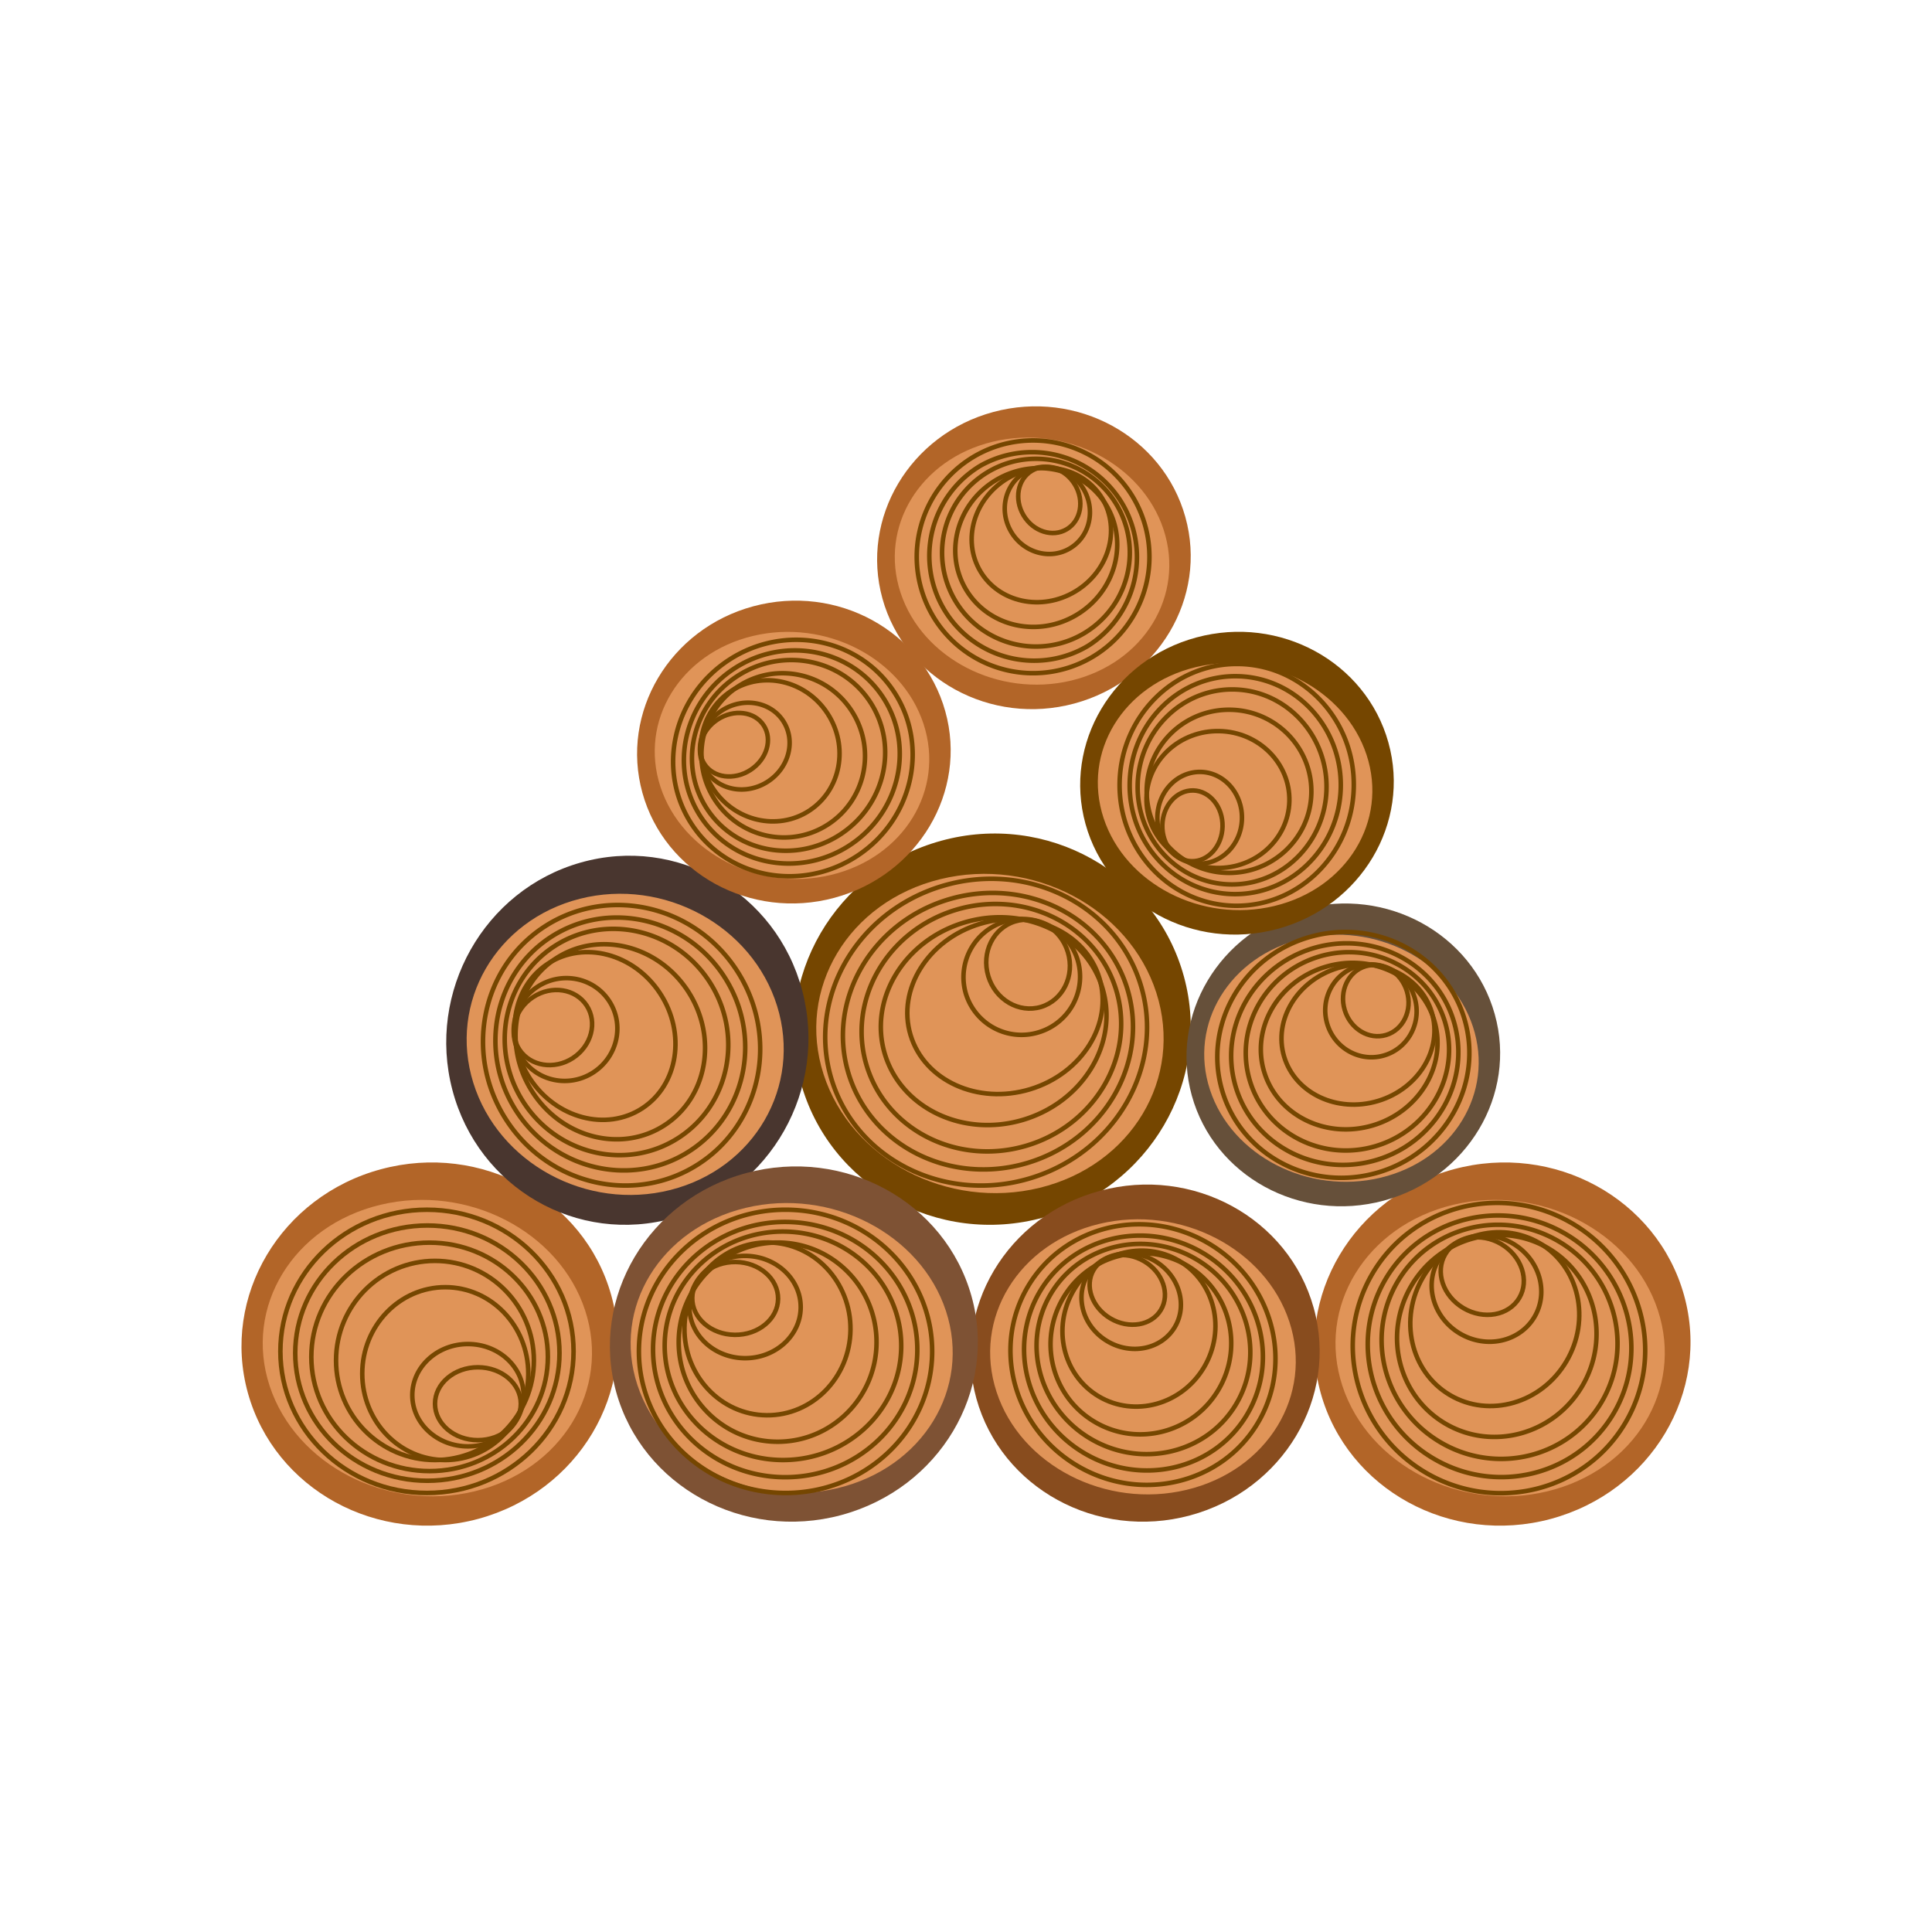 <svg xmlns="http://www.w3.org/2000/svg" xml:space="preserve" fill-rule="evenodd" stroke-linecap="round" stroke-linejoin="round" stroke-miterlimit="1.5" clip-rule="evenodd" viewBox="0 0 64 64">
  <g id="brown">
    <path fill="#b26528" fill-rule="nonzero" d="M12.621 38.732c3.321-.896 6.734.971 7.627 4.173.893 3.202-1.091 6.515-4.412 7.411-3.323.895-6.736-.975-7.624-4.171-.887-3.198 1.086-6.518 4.409-7.413Zm35.537 0c3.322-.896 6.734.971 7.628 4.173.894 3.202-1.092 6.515-4.413 7.411-3.321.895-6.736-.975-7.623-4.171-.886-3.198 1.085-6.518 4.408-7.413Z"/>
    <path fill="#754600" fill-rule="nonzero" d="M31.172 27.853c3.503-.966 7.104 1.046 8.047 4.496.943 3.448-1.151 7.018-4.654 7.983-3.504.965-7.107-1.049-8.044-4.493-.934-3.445 1.146-7.022 4.651-7.986Z"/>
    <path fill="#884c1e" fill-rule="nonzero" d="M36.437 39.448c3.083-.832 6.251.902 7.08 3.874.829 2.971-1.013 6.047-4.095 6.878-3.085.832-6.253-.903-7.078-3.871-.822-2.968 1.009-6.051 4.093-6.881Z"/>
    <path fill="#e09458" fill-rule="nonzero" d="M12.6 39.911c2.884-.691 5.922.873 6.782 3.494.86 2.62-.781 5.307-3.665 5.998-2.885.692-5.923-.871-6.785-3.492-.862-2.621.782-5.308 3.668-6Zm35.537 0c2.885-.691 5.923.873 6.783 3.494.86 2.62-.782 5.307-3.666 5.998-2.884.692-5.923-.871-6.785-3.492-.862-2.621.783-5.308 3.668-6ZM31.15 29.123c3.045-.744 6.248.941 7.155 3.763.908 2.823-.823 5.718-3.866 6.462-3.043.745-6.248-.938-7.157-3.761-.911-2.824.823-5.718 3.868-6.464Zm5.267 11.419c2.678-.641 5.497.811 6.295 3.243.799 2.432-.724 4.927-3.402 5.567-2.676.643-5.498-.807-6.297-3.24-.801-2.433.725-4.927 3.404-5.57Z"/>
    <path fill="#49362f" fill-rule="nonzero" d="M19.23 28.575c3.199-.911 6.485.987 7.345 4.24.862 3.253-1.05 6.62-4.248 7.531-3.199.91-6.487-.989-7.341-4.239-.853-3.249 1.045-6.624 4.244-7.532Z"/>
    <path fill="#7e5234" fill-rule="nonzero" d="M24.723 38.858c3.248-.876 6.586.951 7.46 4.083.874 3.13-1.066 6.372-4.316 7.248-3.249.875-6.588-.952-7.456-4.08-.867-3.127 1.061-6.375 4.312-7.251Z"/>
    <path fill="#66503a" fill-rule="nonzero" d="M43.157 30.116c2.769-.747 5.613.81 6.358 3.479.747 2.669-.909 5.431-3.678 6.178-2.77.747-5.615-.811-6.356-3.477-.739-2.667.906-5.434 3.676-6.18Z"/>
    <path fill="#b26528" fill-rule="nonzero" d="M24.955 20.084c2.768-.747 5.615.81 6.359 3.48.745 2.668-.909 5.431-3.678 6.178-2.769.746-5.617-.812-6.355-3.478-.739-2.665.904-5.434 3.674-6.18Z"/>
    <path fill="#b26528" fill-rule="nonzero" d="M32.907 13.647c2.768-.746 5.615.811 6.359 3.48.745 2.668-.909 5.431-3.678 6.178-2.769.746-5.617-.812-6.356-3.477-.738-2.666.905-5.435 3.675-6.181Z"/>
    <path fill="#754600" fill-rule="nonzero" d="M39.633 21.116c2.768-.747 5.615.81 6.359 3.479.745 2.669-.909 5.431-3.678 6.178-2.769.747-5.617-.811-6.355-3.477-.739-2.666.904-5.434 3.674-6.18Z"/>
    <path fill="#e09458" fill-rule="nonzero" d="M19.211 29.773c2.777-.702 5.703.887 6.531 3.55.828 2.662-.754 5.393-3.53 6.095-2.778.703-5.704-.885-6.533-3.548-.83-2.663.753-5.394 3.532-6.097Zm5.491 10.239c2.822-.677 5.793.854 6.634 3.417.841 2.563-.764 5.191-3.585 5.867-2.822.677-5.793-.852-6.636-3.415-.844-2.564.764-5.192 3.587-5.869Zm18.437-8.913c2.405-.576 4.937.728 5.654 2.912.717 2.185-.651 4.425-3.055 5.001-2.404.577-4.937-.726-5.656-2.911-.718-2.185.652-4.425 3.057-5.002ZM24.937 21.068c2.406-.577 4.939.727 5.656 2.912.716 2.184-.653 4.424-3.057 5.001-2.405.576-4.937-.727-5.656-2.912-.719-2.185.651-4.425 3.057-5.001Zm7.952-6.436c2.406-.578 4.939.726 5.656 2.911.716 2.184-.653 4.424-3.057 5.001-2.405.576-4.937-.727-5.656-2.911-.719-2.186.651-4.426 3.057-5.001Zm6.726 7.467c2.406-.576 4.939.728 5.656 2.912.716 2.185-.653 4.425-3.057 5.001-2.405.577-4.937-.726-5.656-2.911-.719-2.185.651-4.425 3.057-5.002Z"/>
    <ellipse cx="14.144" cy="44.765" fill="none" stroke="#754600" stroke-width=".15" rx="4.856" ry="4.691"/>
    <path fill="none" stroke="#754600" stroke-width=".15" d="M25.971 49.456c-2.68-.029-4.834-2.155-4.806-4.744.029-2.589 2.228-4.667 4.908-4.638 2.68.029 4.834 2.155 4.806 4.744-.03 2.589-2.228 4.667-4.908 4.638Zm9.713-.902c-2.103-1.244-2.835-3.904-1.633-5.936 1.203-2.031 3.886-2.671 5.99-1.426 2.103 1.244 2.834 3.904 1.632 5.936-1.202 2.031-3.886 2.67-5.989 1.426Zm11.533.222c-2.31-1.367-3.093-4.323-1.747-6.597 1.345-2.274 4.313-3.011 6.623-1.645 2.311 1.368 3.094 4.324 1.748 6.599-1.345 2.274-4.314 3.01-6.624 1.643ZM27.54 35.735c-.804-2.671.84-5.531 3.669-6.383 2.83-.852 5.78.624 6.585 3.296.804 2.671-.84 5.532-3.67 6.384-2.829.852-5.779-.626-6.584-3.297Zm12.953.416c-.646-2.146.625-4.43 2.836-5.095 2.211-.666 4.531.536 5.177 2.682.647 2.147-.624 4.43-2.835 5.096-2.212.665-4.531-.537-5.178-2.683Zm-17.34 2.401c-2.103 1.372-4.959.727-6.372-1.439-1.414-2.167-.854-5.041 1.248-6.412 2.103-1.373 4.959-.728 6.373 1.439 1.413 2.166.854 5.04-1.249 6.412Zm5.232-10.193c-1.851 1.208-4.303.733-5.474-1.06-1.169-1.793-.616-4.229 1.235-5.437 1.851-1.208 4.303-.733 5.473 1.061 1.171 1.792.618 4.228-1.234 5.436Zm16.46-2.268c-.052 2.21-1.831 3.963-3.972 3.913-2.14-.051-3.836-1.885-3.784-4.095.053-2.21 1.832-3.963 3.972-3.913 2.141.05 3.837 1.886 3.784 4.095Zm-13.931-5.668a3.857 3.857 0 0 1 1.33-5.287 3.857 3.857 0 0 1 5.287 1.332 3.857 3.857 0 0 1-1.331 5.287 3.856 3.856 0 0 1-5.286-1.332Z"/>
    <ellipse cx="14.157" cy="44.824" fill="none" stroke="#754600" stroke-width=".15" rx="4.377" ry="4.228"/>
    <path fill="none" stroke="#754600" stroke-width=".15" d="M25.963 48.934c-2.415-.026-4.355-1.942-4.33-4.276.025-2.333 2.008-4.206 4.423-4.18 2.416.026 4.356 1.942 4.331 4.276-.025 2.333-2.008 4.206-4.424 4.18Zm9.954-.796c-1.896-1.121-2.555-3.518-1.472-5.35 1.083-1.83 3.501-2.406 5.397-1.285 1.896 1.122 2.555 3.518 1.472 5.35-1.083 1.831-3.502 2.407-5.397 1.285Zm11.561.173c-2.083-1.232-2.789-3.896-1.576-5.946s3.888-2.714 5.971-1.482c2.082 1.233 2.788 3.897 1.575 5.947-1.213 2.05-3.888 2.714-5.97 1.481Zm-19.372-12.76c-.724-2.408.758-4.986 3.308-5.754 2.55-.768 5.209.564 5.934 2.971.725 2.407-.756 4.986-3.307 5.754-2.55.767-5.209-.563-5.935-2.971Zm12.83.455c-.583-1.934.563-3.992 2.555-4.592 1.994-.6 4.085.483 4.667 2.418.583 1.934-.563 3.992-2.555 4.592-1.994.6-4.085-.484-4.667-2.418Zm-18.078 2.115c-1.896 1.238-4.469.656-5.743-1.297-1.274-1.952-.771-4.542 1.125-5.779 1.895-1.237 4.469-.655 5.744 1.297 1.273 1.953.769 4.543-1.126 5.779Zm5.283-10.117c-1.669 1.088-3.879.66-4.934-.956-1.054-1.616-.555-3.812 1.113-4.9 1.668-1.089 3.879-.661 4.933.956 1.054 1.615.556 3.811-1.112 4.9Zm16.273-1.912c-.047 1.991-1.652 3.572-3.581 3.526-1.928-.046-3.457-1.7-3.41-3.691.048-1.992 1.652-3.572 3.58-3.526 1.929.046 3.457 1.699 3.411 3.691Zm-13.137-5.898a3.476 3.476 0 0 1 1.199-4.765 3.476 3.476 0 0 1 3.565 5.966 3.476 3.476 0 0 1-4.764-1.201Z"/>
    <ellipse cx="14.231" cy="44.948" fill="none" stroke="#754600" stroke-width=".15" rx="3.918" ry="3.784"/>
    <path fill="none" stroke="#754600" stroke-width=".15" d="M25.895 48.365c-2.162-.024-3.899-1.738-3.876-3.826.023-2.09 1.797-3.765 3.959-3.742 2.162.024 3.898 1.738 3.876 3.827-.024 2.088-1.797 3.764-3.959 3.741Zm10.227-.707c-1.697-1.004-2.287-3.15-1.318-4.788.97-1.639 3.134-2.155 4.831-1.151 1.697 1.004 2.286 3.149 1.317 4.788-.97 1.639-3.134 2.154-4.83 1.151Zm11.587.115c-1.864-1.102-2.496-3.486-1.41-5.32 1.085-1.835 3.479-2.43 5.343-1.326 1.863 1.102 2.495 3.486 1.41 5.321-1.086 1.834-3.48 2.429-5.343 1.325ZM28.706 35.289c-.649-2.154.677-4.462 2.959-5.149 2.282-.688 4.662.504 5.311 2.659.649 2.154-.678 4.461-2.96 5.149-2.283.687-4.661-.504-5.31-2.659Zm12.697.511c-.521-1.731.504-3.573 2.288-4.11 1.783-.537 3.655.433 4.176 2.164.521 1.732-.504 3.572-2.287 4.11-1.784.537-3.656-.433-4.177-2.164Zm-18.914 1.884c-1.697 1.107-3.999.587-5.14-1.161-1.14-1.748-.689-4.065 1.007-5.172 1.697-1.107 3.999-.586 5.14 1.161 1.14 1.748.689 4.066-1.007 5.172Zm5.343-10.04c-1.493.973-3.471.591-4.415-.855-.943-1.446-.498-3.412.996-4.385 1.493-.975 3.471-.592 4.415.854.943 1.447.498 3.411-.996 4.386Zm16.11-1.502c-.041 1.782-1.477 3.197-3.203 3.155-1.727-.04-3.094-1.519-3.052-3.302.041-1.782 1.477-3.196 3.203-3.156 1.726.041 3.094 1.521 3.052 3.303Zm-12.295-6.239a3.112 3.112 0 0 1 1.073-4.264 3.11 3.11 0 0 1 3.192 5.339 3.112 3.112 0 0 1-4.265-1.075Z"/>
    <ellipse cx="14.409" cy="45.067" fill="none" stroke="#754600" stroke-width=".15" rx="3.277" ry="3.299"/>
    <path fill="none" stroke="#754600" stroke-width=".15" d="M25.723 47.759c-1.809-.02-3.26-1.514-3.24-3.334.019-1.822 1.504-3.283 3.312-3.264 1.809.02 3.261 1.515 3.241 3.335-.02 1.821-1.505 3.283-3.313 3.263Zm10.539-.658c-1.42-.839-1.885-2.681-1.039-4.109a2.999 2.999 0 0 1 4.102-1.069c1.42.84 1.885 2.682 1.039 4.111-.844 1.428-2.683 1.907-4.102 1.067Zm11.607.052c-1.559-.923-2.057-2.97-1.111-4.57.947-1.599 2.981-2.148 4.54-1.226 1.559.923 2.056 2.969 1.109 4.569-.946 1.599-2.98 2.149-4.538 1.227Zm-18.558-12.24c-.543-1.803.633-3.753 2.623-4.351 1.989-.6 4.045.377 4.588 2.179.542 1.803-.632 3.752-2.622 4.352-1.99.599-4.045-.378-4.589-2.18Zm12.565.589c-.436-1.448.472-3.004 2.028-3.472 1.555-.468 3.171.327 3.607 1.775.436 1.449-.472 3.004-2.028 3.473-1.555.467-3.171-.327-3.607-1.776Zm-19.857 1.769c-1.419.926-3.378.44-4.372-1.084-.995-1.524-.65-3.512.769-4.438 1.419-.926 3.378-.441 4.373 1.083.993 1.524.649 3.513-.77 4.439Zm5.418-9.965c-1.25.816-2.931.454-3.754-.808-.823-1.261-.477-2.946.772-3.761s2.931-.453 3.754.808c.822 1.261.476 2.946-.772 3.761Zm16.003-1.028c-.035 1.491-1.285 2.672-2.791 2.637-1.505-.036-2.699-1.275-2.663-2.766.035-1.49 1.285-2.672 2.791-2.637 1.504.035 2.698 1.274 2.663 2.766ZM32 19.528c-.736-1.233-.292-2.857.992-3.624 1.284-.767 2.925-.39 3.662.842.736 1.233.292 2.856-.993 3.624-1.284.767-2.925.39-3.661-.842Z"/>
    <ellipse cx="14.75" cy="45.503" fill="none" stroke="#754600" stroke-width=".15" rx="2.75" ry="2.863"/>
    <path fill="none" stroke="#754600" stroke-width=".15" d="M25.392 46.882c-1.518-.016-2.736-1.312-2.718-2.892.017-1.58 1.263-2.849 2.781-2.832 1.517.016 2.736 1.313 2.718 2.892-.017 1.58-1.263 2.849-2.781 2.832Zm11.007-.623c-1.19-.706-1.562-2.284-.828-3.524.734-1.239 2.296-1.674 3.487-.969 1.191.705 1.562 2.283.829 3.523-.734 1.239-2.296 1.674-3.488.97Zm11.63-.047c-1.309-.774-1.704-2.529-.883-3.916.821-1.388 2.549-1.886 3.858-1.113 1.309.775 1.704 2.53.883 3.917-.822 1.388-2.55 1.886-3.858 1.112ZM30.163 34.286c-.455-1.512.577-3.163 2.304-3.683 1.726-.52 3.497.287 3.953 1.799.455 1.513-.577 3.163-2.303 3.683-1.727.52-3.498-.286-3.954-1.799Zm12.376.719c-.365-1.216.432-2.532 1.782-2.939 1.349-.406 2.742.252 3.108 1.467.366 1.215-.432 2.532-1.782 2.938-1.349.406-2.742-.251-3.108-1.466Zm-21.264 1.709c-1.191.777-2.858.334-3.721-.987-.863-1.322-.596-3.027.595-3.803 1.191-.778 2.858-.335 3.72.987.863 1.322.597 3.026-.594 3.803Zm5.532-9.859c-1.048.684-2.479.351-3.192-.743-.715-1.094-.443-2.538.605-3.222 1.048-.684 2.478-.351 3.192.744.715 1.094.443 2.537-.605 3.221Zm15.905-.314c-.03 1.252-1.114 2.242-2.42 2.211-1.306-.03-2.343-1.071-2.313-2.322.03-1.251 1.114-2.242 2.42-2.211 1.306.03 2.342 1.071 2.313 2.322Zm-10.235-7.614c-.618-1.034-.215-2.415.899-3.08 1.114-.666 2.521-.368 3.139.667.618 1.034.215 2.414-.899 3.081-1.115.666-2.521.366-3.139-.668Z"/>
    <ellipse cx="15.501" cy="46.218" fill="none" stroke="#754600" stroke-width=".15" rx="1.843" ry="1.695"/>
    <path fill="none" stroke="#754600" stroke-width=".15" d="M24.663 44.991c-1.017-.011-1.835-.779-1.825-1.715.01-.934.845-1.684 1.862-1.673 1.017.011 1.834.779 1.824 1.714-.01.935-.844 1.685-1.861 1.674Zm12.023-.559c-.799-.472-1.094-1.451-.66-2.185.435-.734 1.435-.946 2.233-.474.799.472 1.094 1.452.66 2.185-.434.734-1.435.947-2.233.474Zm11.675-.257c-.877-.519-1.194-1.606-.708-2.428.486-.821 1.593-1.067 2.469-.549.877.519 1.194 1.608.708 2.429-.486.822-1.592 1.067-2.469.548ZM31.996 32.919a1.927 1.927 0 0 1 1.298-2.394 1.926 1.926 0 0 1 2.405 1.279 1.926 1.926 0 0 1-1.298 2.394 1.928 1.928 0 0 1-2.405-1.279Zm11.971 1.001c-.245-.815.203-1.671 1.003-1.911.799-.241 1.646.225 1.891 1.04.245.814-.204 1.671-1.003 1.911-.798.241-1.646-.225-1.891-1.04Zm-24.308 1.602c-.798.521-1.861.308-2.372-.474-.51-.783-.277-1.841.521-2.362.799-.52 1.861-.308 2.372.475.511.782.277 1.84-.521 2.361Zm5.779-9.633c-.703.458-1.616.304-2.039-.343-.422-.647-.195-1.545.507-2.004.703-.459 1.617-.305 2.039.343.422.648.195 1.546-.507 2.004Zm15.703 1.234c-.02.839-.664 1.505-1.437 1.486-.773-.018-1.384-.714-1.365-1.552.02-.838.664-1.504 1.437-1.486.772.018 1.384.713 1.365 1.552Zm-7.641-9.5c-.415-.693-.216-1.576.444-1.971.66-.394 1.531-.151 1.946.542.414.694.215 1.576-.445 1.97-.659.394-1.531.152-1.945-.541Z"/>
    <ellipse cx="15.831" cy="46.5" fill="none" stroke="#754600" stroke-width=".15" rx="1.421" ry="1.207"/>
    <path fill="none" stroke="#754600" stroke-width=".15" d="M24.34 44.218c-.785-.008-1.415-.556-1.408-1.222.008-.666.65-1.199 1.435-1.191.784.009 1.415.556 1.408 1.222-.007.666-.651 1.2-1.435 1.191Zm12.444-.543c-.617-.365-.865-1.085-.557-1.607.31-.523 1.061-.65 1.676-.286.616.364.865 1.084.555 1.606-.308.523-1.059.651-1.674.287Zm11.691-.344c-.676-.401-.944-1.2-.598-1.785s1.177-.735 1.853-.335c.675.401.944 1.2.598 1.785s-1.177.735-1.853.335ZM32.738 32.336c-.236-.783.164-1.595.891-1.814.729-.219 1.51.238 1.746 1.019.235.783-.164 1.596-.892 1.815-.728.218-1.509-.238-1.745-1.02Zm11.807 1.121c-.19-.628.118-1.277.687-1.448.569-.172 1.184.199 1.373.828.19.628-.119 1.277-.687 1.448-.57.171-1.184-.2-1.373-.828Zm-25.566 1.591c-.616.402-1.41.275-1.775-.282-.363-.557-.158-1.336.457-1.737.616-.402 1.41-.276 1.774.282.363.557.159 1.335-.456 1.737Zm5.883-9.543c-.542.354-1.226.267-1.527-.195-.301-.46-.106-1.122.436-1.475.543-.354 1.227-.267 1.527.194.301.462.106 1.122-.436 1.476Zm15.636 1.876c-.015.647-.475 1.161-1.025 1.148-.551-.013-.985-.548-.969-1.195.015-.647.473-1.162 1.025-1.149.55.013.984.55.969 1.196Zm-6.59-10.308c-.32-.535-.198-1.197.272-1.478.469-.28 1.11-.074 1.43.461.319.534.197 1.196-.273 1.476-.469.281-1.11.075-1.429-.459Z"/>
  </g>
</svg>

